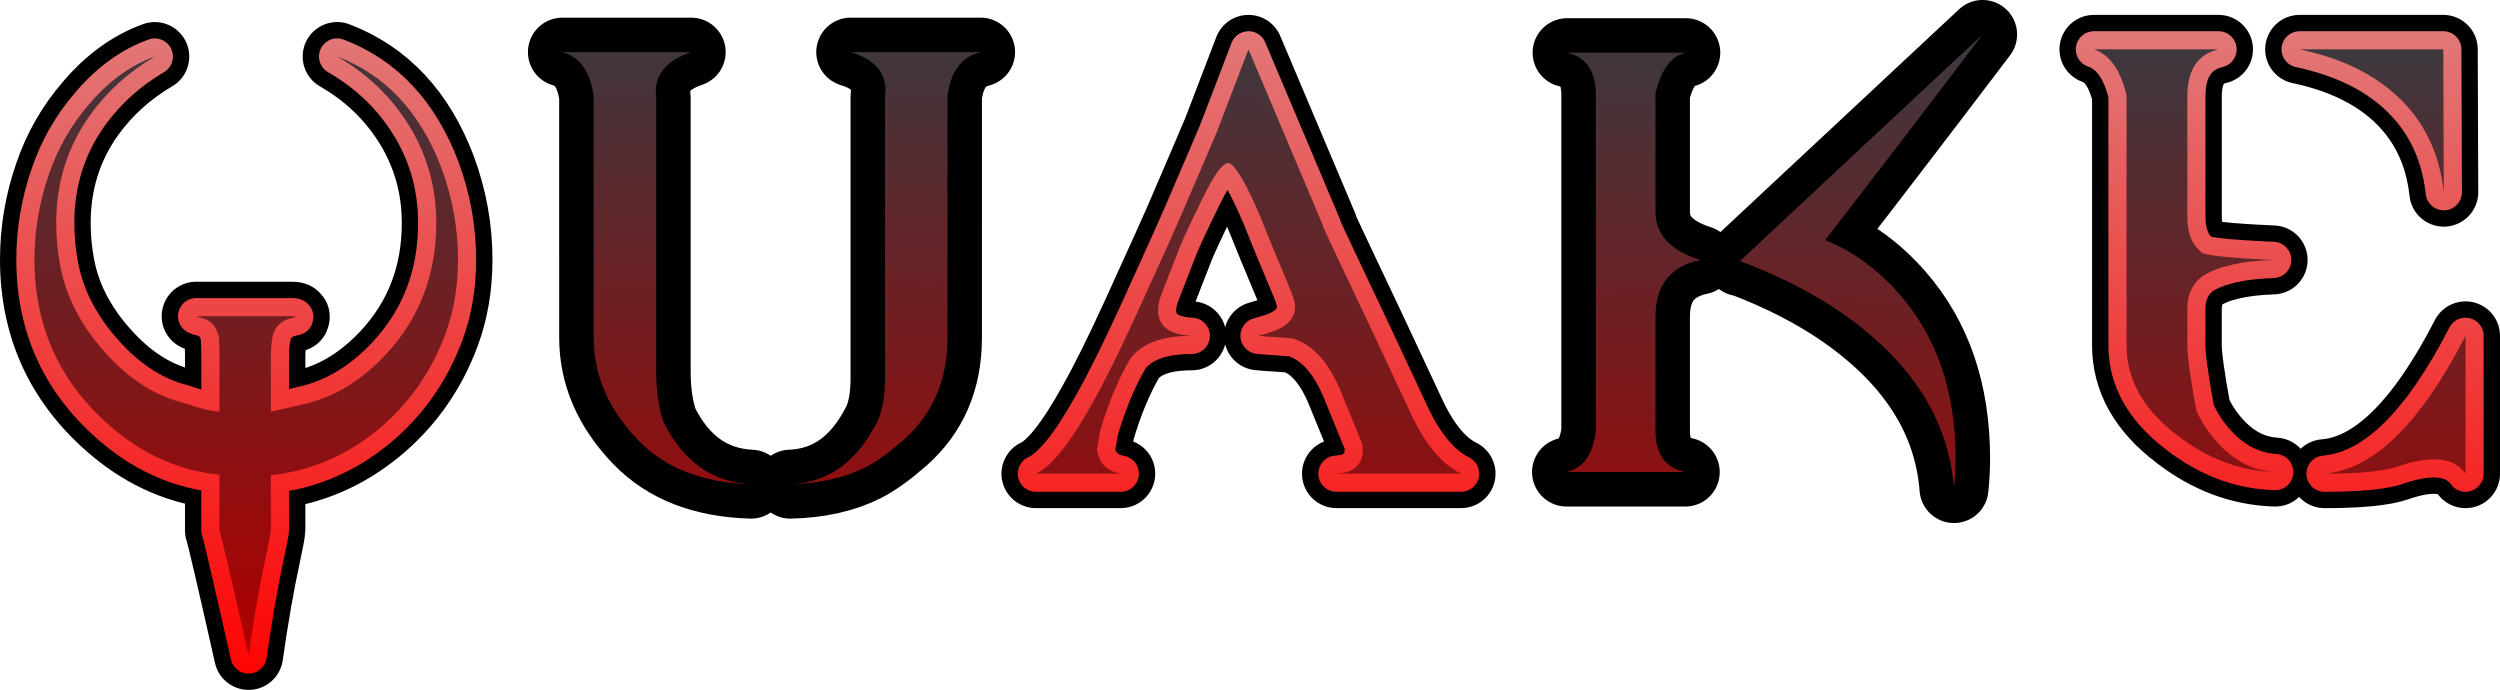 <?xml version="1.0" encoding="UTF-8" standalone="no"?>
<svg
   version="1.1"
   viewBox="0 0 275.6 76.053"
   id="svg12"
   sodipodi:docname="system.svg"
   inkscape:version="1.1.2 (0a00cf5339, 2022-02-04)"
   width="275.6"
   height="76.053"
   xmlns:inkscape="http://www.inkscape.org/namespaces/inkscape"
   xmlns:sodipodi="http://sodipodi.sourceforge.net/DTD/sodipodi-0.dtd"
   xmlns:xlink="http://www.w3.org/1999/xlink"
   xmlns="http://www.w3.org/2000/svg"
   xmlns:svg="http://www.w3.org/2000/svg">
  <defs
     id="defs16">
    <linearGradient
       inkscape:collect="always"
       id="linearGradient1515">
      <stop
         style="stop-color:#ff0000;stop-opacity:1"
         offset="0"
         id="stop1511" />
      <stop
         style="stop-color:#de8787;stop-opacity:1"
         offset="1"
         id="stop1513" />
    </linearGradient>
    <linearGradient
       inkscape:collect="always"
       id="linearGradient1509">
      <stop
         style="stop-color:#ff0000;stop-opacity:1"
         offset="0"
         id="stop1505" />
      <stop
         style="stop-color:#de8787;stop-opacity:1"
         offset="1"
         id="stop1507" />
    </linearGradient>
    <linearGradient
       inkscape:collect="always"
       id="linearGradient972">
      <stop
         style="stop-color:#3d383e;stop-opacity:1;"
         offset="0"
         id="stop968" />
      <stop
         style="stop-color:#ad0000;stop-opacity:1"
         offset="1"
         id="stop970" />
    </linearGradient>
    <linearGradient
       inkscape:collect="always"
       xlink:href="#linearGradient972"
       id="linearGradient974"
       x1="132.268"
       y1="0.532"
       x2="131.481"
       y2="67.768"
       gradientUnits="userSpaceOnUse" />
    <linearGradient
       inkscape:collect="always"
       xlink:href="#linearGradient972"
       id="linearGradient1678"
       gradientUnits="userSpaceOnUse"
       x1="132.268"
       y1="0.532"
       x2="131.481"
       y2="67.768" />
    <linearGradient
       inkscape:collect="always"
       xlink:href="#linearGradient972"
       id="linearGradient1680"
       gradientUnits="userSpaceOnUse"
       x1="132.268"
       y1="0.532"
       x2="131.481"
       y2="67.768" />
    <linearGradient
       inkscape:collect="always"
       xlink:href="#linearGradient972"
       id="linearGradient1682"
       gradientUnits="userSpaceOnUse"
       x1="132.268"
       y1="0.532"
       x2="131.481"
       y2="67.768" />
    <linearGradient
       inkscape:collect="always"
       xlink:href="#linearGradient972"
       id="linearGradient1684"
       gradientUnits="userSpaceOnUse"
       x1="132.268"
       y1="0.532"
       x2="131.481"
       y2="67.768" />
    <linearGradient
       inkscape:collect="always"
       xlink:href="#linearGradient972"
       id="linearGradient1686"
       gradientUnits="userSpaceOnUse"
       x1="132.268"
       y1="0.532"
       x2="131.481"
       y2="67.768" />
    <linearGradient
       inkscape:collect="always"
       xlink:href="#linearGradient1515"
       id="linearGradient889"
       x1="125.954"
       y1="72.803"
       x2="125.954"
       y2="-9.756"
       gradientUnits="userSpaceOnUse" />
    <linearGradient
       inkscape:collect="always"
       xlink:href="#linearGradient1509"
       id="linearGradient897"
       x1="125.954"
       y1="72.803"
       x2="125.954"
       y2="-9.756"
       gradientUnits="userSpaceOnUse" />
  </defs>
  <sodipodi:namedview
     id="namedview14"
     pagecolor="#ffffff"
     bordercolor="#666666"
     borderopacity="1.0"
     inkscape:pageshadow="2"
     inkscape:pageopacity="0.0"
     inkscape:pagecheckerboard="0"
     showgrid="false"
     inkscape:zoom="3.1753732"
     inkscape:cx="86.131608"
     inkscape:cy="-20.312573"
     inkscape:window-width="1920"
     inkscape:window-height="996"
     inkscape:window-x="0"
     inkscape:window-y="0"
     inkscape:window-maximized="1"
     inkscape:current-layer="svg12"
     inkscape:showpageshadow="0"
     inkscape:deskcolor="#d1d1d1"
     fit-margin-top="0"
     fit-margin-left="0"
     fit-margin-right="0"
     fit-margin-bottom="0" />
  <g
     id="g869"
     style="fill:#000000;fill-opacity:1;stroke:#000000;stroke-width:7.6;stroke-linejoin:round;stroke-miterlimit:4;stroke-dasharray:none"
     transform="translate(3.8,3.797)">
    <path
       d="m 44.878,14.763 c 1.206,3.272 1.811,6.621 1.811,10.05 0,2.999 -0.468,5.746 -1.402,8.238 -1.56,4.206 -4.033,7.712 -7.421,10.516 -3.506,2.882 -7.442,4.557 -11.805,5.024 v 6.018 c 0,0.235 -0.175,1.168 -0.526,2.805 -0.701,3.233 -1.343,6.915 -1.927,11.044 -1.949,-8.649 -3.02,-13.245 -3.215,-13.79 V 48.532 C 16.148,48.104 12.309,46.468 8.882,43.626 2.959,38.72 0,32.447 0,24.813 0,21.619 0.526,18.503 1.578,15.465 2.551,12.583 4.032,9.994 6.019,7.695 8.161,5.164 10.577,3.41 13.264,2.436 10.421,4.11 8.064,6.234 6.193,8.804 c -2.531,3.505 -3.797,7.5 -3.797,11.978 0,1.635 0.155,3.252 0.468,4.849 0.662,3.35 2.279,6.465 4.851,9.346 2.648,3.001 5.588,4.89 8.822,5.668 1.676,0.584 2.96,0.899 3.857,0.936 v -6.079 c 0,-0.622 -0.02,-1.325 -0.058,-2.103 -0.272,-1.285 -1.012,-2.025 -2.221,-2.22 -0.076,-0.078 -0.176,-0.118 -0.291,-0.118 H 28.4 c 0.272,0 0.389,0.04 0.35,0.118 -1.441,0.234 -2.279,0.974 -2.512,2.22 -0.119,0.624 -0.176,1.345 -0.176,2.162 v 6.02 c 1.988,-0.43 3.35,-0.74 4.091,-0.936 3.156,-0.817 6.038,-2.629 8.648,-5.434 3.663,-3.974 5.492,-8.783 5.492,-14.431 0,-3.857 -0.975,-7.392 -2.922,-10.605 -1.948,-3.213 -4.616,-5.794 -8.005,-7.743 5.337,2.03 9.174,6.14 11.512,12.331 z"
       style="fill:#000000;fill-opacity:1;stroke:#000000;stroke-width:7.6;stroke-linejoin:round;stroke-miterlimit:4;stroke-dasharray:none"
       id="path859" />
    <path
       d="M 61.644,6.851 C 61.293,4.127 60.146,2.494 58.199,1.948 h 14.198 c -2.884,0.974 -4.169,2.647 -3.857,5.02 v 30.233 c 0,2.141 0.272,3.989 0.819,5.545 2.18,4.359 5.394,6.635 9.641,6.83 C 73.663,49.42 69.514,47.806 66.553,44.732 63.28,41.346 61.645,37.573 61.645,33.409 Z M 100.649,6.81 c 0.346,-2.733 1.565,-4.353 3.652,-4.863 H 89.984 c 2.833,0.86 4.093,2.48 3.782,4.863 v 31.049 c 0,2.071 -0.295,3.693 -0.881,4.863 -2.23,4.415 -5.417,6.699 -9.563,6.854 3.239,-0.078 6.009,-0.703 8.311,-1.873 1.21,-0.624 2.596,-1.62 4.157,-2.988 3.238,-2.85 4.858,-6.6 4.858,-11.249 z"
       style="fill:#000000;fill-opacity:1;stroke:#000000;stroke-width:7.6;stroke-linejoin:round;stroke-miterlimit:4;stroke-dasharray:none"
       id="path861" />
    <path
       d="m 146.398,45.205 -2.337,-5.727 c -1.326,-3.272 -3.098,-5.259 -5.319,-5.96 -0.779,-0.076 -1.83,-0.155 -3.154,-0.233 -0.351,-0.039 -0.566,-0.059 -0.644,-0.059 l 0.991,-0.292 c 2.02,-0.585 3.031,-1.558 3.031,-2.923 0,-0.428 -0.157,-1.012 -0.466,-1.753 -1.557,-3.701 -2.703,-6.488 -3.442,-8.357 -1.439,-3.349 -2.526,-5.239 -3.266,-5.667 -0.584,-0.311 -1.535,0.858 -2.857,3.505 -1.401,2.845 -2.294,4.754 -2.682,5.728 l -1.982,5.083 c -0.272,0.701 -0.409,1.305 -0.409,1.812 0,1.793 1.24,2.748 3.719,2.865 -3.272,0 -5.532,0.836 -6.776,2.51 -1.327,2.263 -2.437,4.929 -3.332,8.007 l -0.351,2.045 c 0.235,1.479 1.111,2.357 2.631,2.629 h -9.35 c 1.714,-0.78 3.798,-3.391 6.253,-7.834 1.325,-2.339 2.94,-5.594 4.849,-9.765 2.844,-6.236 4.52,-9.958 5.026,-11.168 1.948,-4.52 3.233,-7.523 3.856,-9.004 l 3.448,-9.004 8.24,19.491 h -0.059 c 0.935,1.986 1.519,3.232 1.754,3.739 2.065,4.324 4.693,9.912 7.889,16.769 1.596,3.466 3.466,5.725 5.609,6.776 h -13.733 c 2.143,-0.116 3.097,-1.188 2.863,-3.213 z"
       style="fill:#000000;fill-opacity:1;stroke:#000000;stroke-width:7.6;stroke-linejoin:round;stroke-miterlimit:4;stroke-dasharray:none"
       id="path863" />
    <path
       d="m 178.698,43.685 c 0,2.573 1.098,4.092 3.285,4.559 h -13.089 c 1.877,-0.468 2.953,-1.986 3.229,-4.559 V 6.687 c 0,-2.651 -1.057,-4.209 -3.169,-4.676 h 13.088 c -1.602,0.351 -2.717,1.849 -3.344,4.499 v 13.035 c 0,2.496 1.645,4.267 4.935,5.32 -3.29,0.7 -4.935,2.786 -4.935,6.254 z m 18.71,-21.019 C 203.018,15.422 208.802,7.866 214.764,0 l -26.762,24.986 h 0.057 l -0.057,0.059 h 0.176 c 4.244,1.598 7.965,3.507 11.16,5.728 7.596,5.302 11.687,11.73 12.271,19.29 0.117,-1.128 0.176,-2.239 0.176,-3.329 0,-7.361 -2.065,-13.397 -6.195,-18.11 -2.377,-2.725 -5.104,-4.713 -8.182,-5.958 z"
       style="fill:#000000;fill-opacity:1;stroke:#000000;stroke-width:7.6;stroke-linejoin:round;stroke-miterlimit:4;stroke-dasharray:none"
       id="path865" />
    <path
       d="m 238.966,26.668 c -1.091,0.86 -1.636,2.048 -1.636,3.567 v 4.036 c 0,1.17 0.331,3.567 0.995,7.192 0.502,1.129 1.184,2.202 2.042,3.215 1.906,2.221 4.125,3.41 6.655,3.567 -3.889,-0.117 -7.505,-1.481 -10.849,-4.093 -3.694,-2.807 -5.544,-6.101 -5.544,-9.881 V 6.673 C 229.96,3.904 228.763,2.23 227.036,1.644 h 13.734 c -2.294,0.545 -3.439,2.28 -3.439,5.203 v 13.215 c 0,1.792 0.487,3.08 1.461,3.861 0.036,0.388 2.702,0.699 7.997,0.934 -3.504,0.116 -6.11,0.721 -7.823,1.811 z M 249.712,1.644 h 15.834 l 0.057,15.746 c -0.469,-4.332 -2.198,-7.883 -5.2,-10.654 -2.685,-2.458 -6.251,-4.155 -10.691,-5.092 z m 2.747,46.776 C 257.833,47.992 263.014,42.929 268,33.227 V 48.42 c -0.739,-1.053 -1.908,-1.578 -3.504,-1.578 -1.131,0 -2.457,0.263 -3.976,0.787 -1.518,0.527 -4.205,0.791 -8.061,0.791 z"
       style="fill:#000000;fill-opacity:1;stroke:#000000;stroke-width:7.6;stroke-linejoin:round;stroke-miterlimit:4;stroke-dasharray:none"
       id="path867" />
  </g>
  <g
     id="g1342"
     style="fill:url(#linearGradient889);fill-opacity:1;stroke:url(#linearGradient897);stroke-width:4;stroke-linejoin:round;stroke-miterlimit:4;stroke-dasharray:none"
     transform="translate(3.8,3.797)">
    <path
       d="m 44.878,14.763 c 1.206,3.272 1.811,6.621 1.811,10.05 0,2.999 -0.468,5.746 -1.402,8.238 -1.56,4.206 -4.033,7.712 -7.421,10.516 -3.506,2.882 -7.442,4.557 -11.805,5.024 v 6.018 c 0,0.235 -0.175,1.168 -0.526,2.805 -0.701,3.233 -1.343,6.915 -1.927,11.044 -1.949,-8.649 -3.02,-13.245 -3.215,-13.79 V 48.532 C 16.148,48.104 12.309,46.468 8.882,43.626 2.959,38.72 0,32.447 0,24.813 0,21.619 0.526,18.503 1.578,15.465 2.551,12.583 4.032,9.994 6.019,7.695 8.161,5.164 10.577,3.41 13.264,2.436 10.421,4.11 8.064,6.234 6.193,8.804 c -2.531,3.505 -3.797,7.5 -3.797,11.978 0,1.635 0.155,3.252 0.468,4.849 0.662,3.35 2.279,6.465 4.851,9.346 2.648,3.001 5.588,4.89 8.822,5.668 1.676,0.584 2.96,0.899 3.857,0.936 v -6.079 c 0,-0.622 -0.02,-1.325 -0.058,-2.103 -0.272,-1.285 -1.012,-2.025 -2.221,-2.22 -0.076,-0.078 -0.176,-0.118 -0.291,-0.118 H 28.4 c 0.272,0 0.389,0.04 0.35,0.118 -1.441,0.234 -2.279,0.974 -2.512,2.22 -0.119,0.624 -0.176,1.345 -0.176,2.162 v 6.02 c 1.988,-0.43 3.35,-0.74 4.091,-0.936 3.156,-0.817 6.038,-2.629 8.648,-5.434 3.663,-3.974 5.492,-8.783 5.492,-14.431 0,-3.857 -0.975,-7.392 -2.922,-10.605 -1.948,-3.213 -4.616,-5.794 -8.005,-7.743 5.337,2.03 9.174,6.14 11.512,12.331 z"
       style="fill:url(#linearGradient889);fill-opacity:1;stroke:url(#linearGradient897);stroke-width:4;stroke-linejoin:round;stroke-miterlimit:4;stroke-dasharray:none"
       id="path1332" />
    <path
       d="M 61.644,6.851 C 61.293,4.127 60.146,2.494 58.199,1.948 h 14.198 c -2.884,0.974 -4.169,2.647 -3.857,5.02 v 30.233 c 0,2.141 0.272,3.989 0.819,5.545 2.18,4.359 5.394,6.635 9.641,6.83 C 73.663,49.42 69.514,47.806 66.553,44.732 63.28,41.346 61.645,37.573 61.645,33.409 Z M 100.649,6.81 c 0.346,-2.733 1.565,-4.353 3.652,-4.863 H 89.984 c 2.833,0.86 4.093,2.48 3.782,4.863 v 31.049 c 0,2.071 -0.295,3.693 -0.881,4.863 -2.23,4.415 -5.417,6.699 -9.563,6.854 3.239,-0.078 6.009,-0.703 8.311,-1.873 1.21,-0.624 2.596,-1.62 4.157,-2.988 3.238,-2.85 4.858,-6.6 4.858,-11.249 z"
       style="fill:url(#linearGradient889);fill-opacity:1;stroke:url(#linearGradient897);stroke-width:4;stroke-linejoin:round;stroke-miterlimit:4;stroke-dasharray:none"
       id="path1334" />
    <path
       d="m 146.398,45.205 -2.337,-5.727 c -1.326,-3.272 -3.098,-5.259 -5.319,-5.96 -0.779,-0.076 -1.83,-0.155 -3.154,-0.233 -0.351,-0.039 -0.566,-0.059 -0.644,-0.059 l 0.991,-0.292 c 2.02,-0.585 3.031,-1.558 3.031,-2.923 0,-0.428 -0.157,-1.012 -0.466,-1.753 -1.557,-3.701 -2.703,-6.488 -3.442,-8.357 -1.439,-3.349 -2.526,-5.239 -3.266,-5.667 -0.584,-0.311 -1.535,0.858 -2.857,3.505 -1.401,2.845 -2.294,4.754 -2.682,5.728 l -1.982,5.083 c -0.272,0.701 -0.409,1.305 -0.409,1.812 0,1.793 1.24,2.748 3.719,2.865 -3.272,0 -5.532,0.836 -6.776,2.51 -1.327,2.263 -2.437,4.929 -3.332,8.007 l -0.351,2.045 c 0.235,1.479 1.111,2.357 2.631,2.629 h -9.35 c 1.714,-0.78 3.798,-3.391 6.253,-7.834 1.325,-2.339 2.94,-5.594 4.849,-9.765 2.844,-6.236 4.52,-9.958 5.026,-11.168 1.948,-4.52 3.233,-7.523 3.856,-9.004 l 3.448,-9.004 8.24,19.491 h -0.059 c 0.935,1.986 1.519,3.232 1.754,3.739 2.065,4.324 4.693,9.912 7.889,16.769 1.596,3.466 3.466,5.725 5.609,6.776 h -13.733 c 2.143,-0.116 3.097,-1.188 2.863,-3.213 z"
       style="fill:url(#linearGradient889);fill-opacity:1;stroke:url(#linearGradient897);stroke-width:4;stroke-linejoin:round;stroke-miterlimit:4;stroke-dasharray:none"
       id="path1336" />
    <path
       d="m 178.698,43.685 c 0,2.573 1.098,4.092 3.285,4.559 h -13.089 c 1.877,-0.468 2.953,-1.986 3.229,-4.559 V 6.687 c 0,-2.651 -1.057,-4.209 -3.169,-4.676 h 13.088 c -1.602,0.351 -2.717,1.849 -3.344,4.499 v 13.035 c 0,2.496 1.645,4.267 4.935,5.32 -3.29,0.7 -4.935,2.786 -4.935,6.254 z m 18.71,-21.019 C 203.018,15.422 208.802,7.866 214.764,0 l -26.762,24.986 h 0.057 l -0.057,0.059 h 0.176 c 4.244,1.598 7.965,3.507 11.16,5.728 7.596,5.302 11.687,11.73 12.271,19.29 0.117,-1.128 0.176,-2.239 0.176,-3.329 0,-7.361 -2.065,-13.397 -6.195,-18.11 -2.377,-2.725 -5.104,-4.713 -8.182,-5.958 z"
       style="fill:url(#linearGradient889);fill-opacity:1;stroke:url(#linearGradient897);stroke-width:4;stroke-linejoin:round;stroke-miterlimit:4;stroke-dasharray:none"
       id="path1338" />
    <path
       d="m 238.966,26.668 c -1.091,0.86 -1.636,2.048 -1.636,3.567 v 4.036 c 0,1.17 0.331,3.567 0.995,7.192 0.502,1.129 1.184,2.202 2.042,3.215 1.906,2.221 4.125,3.41 6.655,3.567 -3.889,-0.117 -7.505,-1.481 -10.849,-4.093 -3.694,-2.807 -5.544,-6.101 -5.544,-9.881 V 6.673 C 229.96,3.904 228.763,2.23 227.036,1.644 h 13.734 c -2.294,0.545 -3.439,2.28 -3.439,5.203 v 13.215 c 0,1.792 0.487,3.08 1.461,3.861 0.036,0.388 2.702,0.699 7.997,0.934 -3.504,0.116 -6.11,0.721 -7.823,1.811 z M 249.712,1.644 h 15.834 l 0.057,15.746 c -0.469,-4.332 -2.198,-7.883 -5.2,-10.654 -2.685,-2.458 -6.251,-4.155 -10.691,-5.092 z m 2.747,46.776 C 257.833,47.992 263.014,42.929 268,33.227 V 48.42 c -0.739,-1.053 -1.908,-1.578 -3.504,-1.578 -1.131,0 -2.457,0.263 -3.976,0.787 -1.518,0.527 -4.205,0.791 -8.061,0.791 z"
       style="fill:url(#linearGradient889);fill-opacity:1;stroke:url(#linearGradient897);stroke-width:4;stroke-linejoin:round;stroke-miterlimit:4;stroke-dasharray:none"
       id="path1340" />
  </g>
  <g
     id="g966"
     style="fill:url(#linearGradient974);fill-opacity:1"
     transform="translate(3.8,3.797)">
    <path
       d="m 44.878,14.763 c 1.206,3.272 1.811,6.621 1.811,10.05 0,2.999 -0.468,5.746 -1.402,8.238 -1.56,4.206 -4.033,7.712 -7.421,10.516 -3.506,2.882 -7.442,4.557 -11.805,5.024 v 6.018 c 0,0.235 -0.175,1.168 -0.526,2.805 -0.701,3.233 -1.343,6.915 -1.927,11.044 -1.949,-8.649 -3.02,-13.245 -3.215,-13.79 V 48.532 C 16.148,48.104 12.309,46.468 8.882,43.626 2.959,38.72 0,32.447 0,24.813 0,21.619 0.526,18.503 1.578,15.465 2.551,12.583 4.032,9.994 6.019,7.695 8.161,5.164 10.577,3.41 13.264,2.436 10.421,4.11 8.064,6.234 6.193,8.804 c -2.531,3.505 -3.797,7.5 -3.797,11.978 0,1.635 0.155,3.252 0.468,4.849 0.662,3.35 2.279,6.465 4.851,9.346 2.648,3.001 5.588,4.89 8.822,5.668 1.676,0.584 2.96,0.899 3.857,0.936 v -6.079 c 0,-0.622 -0.02,-1.325 -0.058,-2.103 -0.272,-1.285 -1.012,-2.025 -2.221,-2.22 -0.076,-0.078 -0.176,-0.118 -0.291,-0.118 H 28.4 c 0.272,0 0.389,0.04 0.35,0.118 -1.441,0.234 -2.279,0.974 -2.512,2.22 -0.119,0.624 -0.176,1.345 -0.176,2.162 v 6.02 c 1.988,-0.43 3.35,-0.74 4.091,-0.936 3.156,-0.817 6.038,-2.629 8.648,-5.434 3.663,-3.974 5.492,-8.783 5.492,-14.431 0,-3.857 -0.975,-7.392 -2.922,-10.605 -1.948,-3.213 -4.616,-5.794 -8.005,-7.743 5.337,2.03 9.174,6.14 11.512,12.331 z"
       style="fill:url(#linearGradient1678);fill-opacity:1"
       id="path2" />
    <path
       d="M 61.644,6.851 C 61.293,4.127 60.146,2.494 58.199,1.948 h 14.198 c -2.884,0.974 -4.169,2.647 -3.857,5.02 v 30.233 c 0,2.141 0.272,3.989 0.819,5.545 2.18,4.359 5.394,6.635 9.641,6.83 C 73.663,49.42 69.514,47.806 66.553,44.732 63.28,41.346 61.645,37.573 61.645,33.409 Z M 100.649,6.81 c 0.346,-2.733 1.565,-4.353 3.652,-4.863 H 89.984 c 2.833,0.86 4.093,2.48 3.782,4.863 v 31.049 c 0,2.071 -0.295,3.693 -0.881,4.863 -2.23,4.415 -5.417,6.699 -9.563,6.854 3.239,-0.078 6.009,-0.703 8.311,-1.873 1.21,-0.624 2.596,-1.62 4.157,-2.988 3.238,-2.85 4.858,-6.6 4.858,-11.249 z"
       style="fill:url(#linearGradient1680);fill-opacity:1"
       id="path4" />
    <path
       d="m 146.398,45.205 -2.337,-5.727 c -1.326,-3.272 -3.098,-5.259 -5.319,-5.96 -0.779,-0.076 -1.83,-0.155 -3.154,-0.233 -0.351,-0.039 -0.566,-0.059 -0.644,-0.059 l 0.991,-0.292 c 2.02,-0.585 3.031,-1.558 3.031,-2.923 0,-0.428 -0.157,-1.012 -0.466,-1.753 -1.557,-3.701 -2.703,-6.488 -3.442,-8.357 -1.439,-3.349 -2.526,-5.239 -3.266,-5.667 -0.584,-0.311 -1.535,0.858 -2.857,3.505 -1.401,2.845 -2.294,4.754 -2.682,5.728 l -1.982,5.083 c -0.272,0.701 -0.409,1.305 -0.409,1.812 0,1.793 1.24,2.748 3.719,2.865 -3.272,0 -5.532,0.836 -6.776,2.51 -1.327,2.263 -2.437,4.929 -3.332,8.007 l -0.351,2.045 c 0.235,1.479 1.111,2.357 2.631,2.629 h -9.35 c 1.714,-0.78 3.798,-3.391 6.253,-7.834 1.325,-2.339 2.94,-5.594 4.849,-9.765 2.844,-6.236 4.52,-9.958 5.026,-11.168 1.948,-4.52 3.233,-7.523 3.856,-9.004 l 3.448,-9.004 8.24,19.491 h -0.059 c 0.935,1.986 1.519,3.232 1.754,3.739 2.065,4.324 4.693,9.912 7.889,16.769 1.596,3.466 3.466,5.725 5.609,6.776 h -13.733 c 2.143,-0.116 3.097,-1.188 2.863,-3.213 z"
       style="fill:url(#linearGradient1682);fill-opacity:1"
       id="path6" />
    <path
       d="m 178.698,43.685 c 0,2.573 1.098,4.092 3.285,4.559 h -13.089 c 1.877,-0.468 2.953,-1.986 3.229,-4.559 V 6.687 c 0,-2.651 -1.057,-4.209 -3.169,-4.676 h 13.088 c -1.602,0.351 -2.717,1.849 -3.344,4.499 v 13.035 c 0,2.496 1.645,4.267 4.935,5.32 -3.29,0.7 -4.935,2.786 -4.935,6.254 z m 18.71,-21.019 C 203.018,15.422 208.802,7.866 214.764,0 l -26.762,24.986 h 0.057 l -0.057,0.059 h 0.176 c 4.244,1.598 7.965,3.507 11.16,5.728 7.596,5.302 11.687,11.73 12.271,19.29 0.117,-1.128 0.176,-2.239 0.176,-3.329 0,-7.361 -2.065,-13.397 -6.195,-18.11 -2.377,-2.725 -5.104,-4.713 -8.182,-5.958 z"
       style="fill:url(#linearGradient1684);fill-opacity:1"
       id="path8" />
    <path
       d="m 238.966,26.668 c -1.091,0.86 -1.636,2.048 -1.636,3.567 v 4.036 c 0,1.17 0.331,3.567 0.995,7.192 0.502,1.129 1.184,2.202 2.042,3.215 1.906,2.221 4.125,3.41 6.655,3.567 -3.889,-0.117 -7.505,-1.481 -10.849,-4.093 -3.694,-2.807 -5.544,-6.101 -5.544,-9.881 V 6.673 C 229.96,3.904 228.763,2.23 227.036,1.644 h 13.734 c -2.294,0.545 -3.439,2.28 -3.439,5.203 v 13.215 c 0,1.792 0.487,3.08 1.461,3.861 0.036,0.388 2.702,0.699 7.997,0.934 -3.504,0.116 -6.11,0.721 -7.823,1.811 z M 249.712,1.644 h 15.834 l 0.057,15.746 c -0.469,-4.332 -2.198,-7.883 -5.2,-10.654 -2.685,-2.458 -6.251,-4.155 -10.691,-5.092 z m 2.747,46.776 C 257.833,47.992 263.014,42.929 268,33.227 V 48.42 c -0.739,-1.053 -1.908,-1.578 -3.504,-1.578 -1.131,0 -2.457,0.263 -3.976,0.787 -1.518,0.527 -4.205,0.791 -8.061,0.791 z"
       style="fill:url(#linearGradient1686);fill-opacity:1"
       id="path10" />
  </g>
</svg>
